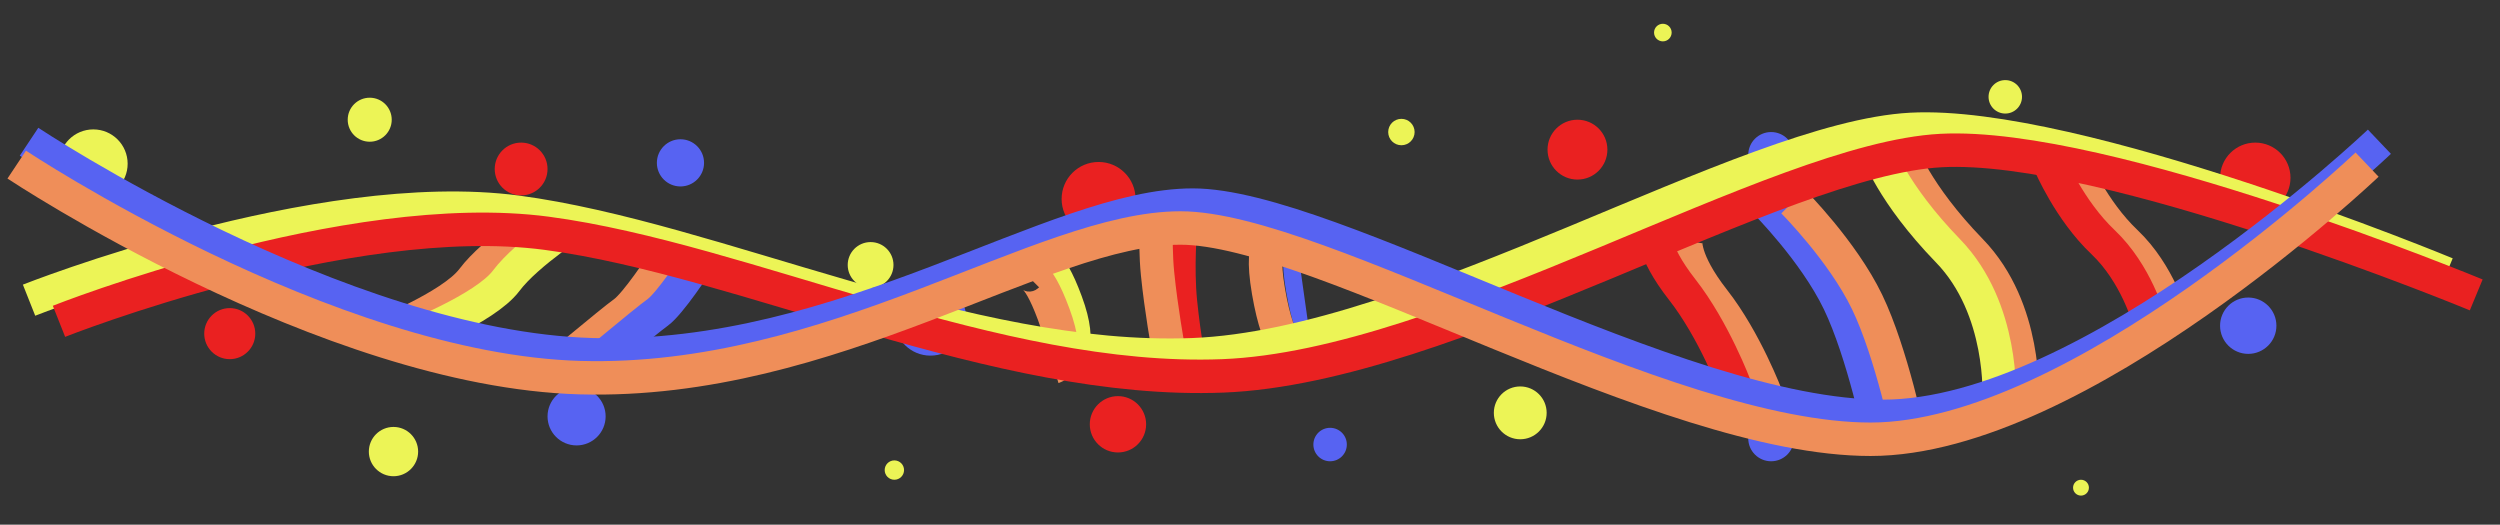 <?xml version="1.0" encoding="utf-8"?>
<!-- Generator: Adobe Illustrator 21.1.0, SVG Export Plug-In . SVG Version: 6.00 Build 0)  -->
<svg version="1.1" xmlns="http://www.w3.org/2000/svg" xmlns:xlink="http://www.w3.org/1999/xlink" x="0px" y="0px"
	 viewBox="0 0 1420 298" style="enable-background:new 0 0 1420 298;" xml:space="preserve">
<rect x="0" y="0" width="1420" height="298" fill="#333333" stroke="none"/>
<style type="text/css">
	.st0{fill:none;stroke:#EF8E59;stroke-width:19;stroke-miterlimit:10;}
	.st1{fill:none;stroke:#EA2121;stroke-width:19;stroke-miterlimit:10;}
	.st2{fill:none;stroke:#5763F2;stroke-width:19;stroke-miterlimit:10;}
	.st3{fill:none;stroke:#ECF456;stroke-width:19;stroke-miterlimit:10;}
	.st4{fill:#5763F2;}
	.st5{fill:#ECF456;}
	.st6{fill:#EA2121;}
</style>
<g id="Layer_2">
	<path class="st0" d="M212.5,191.5c0,0,44-17,56-33s42-35,42-35"/>
	<path class="st0" d="M310.5,213.5c0,0,37-31,44-36s22-28,22-28"/>
	<path class="st1" d="M670.5,129.5c0,0-2,22,0,42s6,42,6,42"/>
	<path class="st0" d="M957.5,136.5c0,0-2,11,16,34s30,55,30,55"/>
	<path class="st2" d="M1002.5,114.5c0,0,28,28,42,57s24,78,24,78"/>
	<path class="st0" d="M1079.5,85.5c0,0,8,24,40,57s29,84,29,84"/>
	<path class="st0" d="M1177.5,93.5c0,0,11,26,30,44s26,44,26,44"/>
	<path class="st3" d="M590.5,149.5c0,0,5-5,15,22s0,30,0,30"/>
	<path class="st4" d="M736.5,137.5c0,0-12-7-6,28s15,36,15,36"/>
	<path class="st3" d="M231.5,192.5c0,0,44-17,56-33s42-35,42-35"/>
	<path class="st2" d="M329.5,213.5c0,0,37-31,44-36s22-28,22-28"/>
	<path class="st0" d="M583.5,156.5c0,0,5-5,15,22s0,30,0,30"/>
	<path class="st0" d="M657.5,113.5c0,0-2,22,0,42s6,42,6,42"/>
	<path class="st0" d="M726.5,137.5c0,0-12-7-6,28s15,36,15,36"/>
	<path class="st1" d="M939.5,130.5c0,0-2,11,16,34s30,55,30,55"/>
	<path class="st0" d="M1018.5,114.5c0,0,28,28,42,57s24,78,24,78"/>
	<path class="st3" d="M1066.5,85.5c0,0,8,24,40,57s29,84,29,84"/>
	<path class="st1" d="M1164.5,93.5c0,0,11,26,30,44s26,44,26,44"/>
</g>
<g id="Layer_3">
	<circle class="st5" cx="210" cy="68" r="12.5"/>
	<circle class="st5" cx="508" cy="267" r="5.5"/>
	<circle class="st5" cx="796" cy="75" r="7.5"/>
	<circle class="st5" cx="944.5" cy="18.5" r="5"/>
	<circle class="st5" cx="1139" cy="55" r="9.5"/>
	<circle class="st5" cx="1182" cy="277" r="4.5"/>
	<circle class="st5" cx="863.5" cy="234.5" r="15"/>
	<circle class="st5" cx="223.5" cy="256.5" r="14"/>
	<circle class="st5" cx="494.5" cy="150.5" r="13"/>
	<circle class="st5" cx="53" cy="93" r="19.5"/>
	<circle class="st4" cx="386.5" cy="92.5" r="13.4"/>
	<circle class="st4" cx="755.5" cy="252.5" r="9.5"/>
	<circle class="st4" cx="528.5" cy="181.5" r="20.5"/>
	<circle class="st4" cx="1006" cy="249" r="13"/>
	<circle class="st4" cx="1006" cy="88" r="13"/>
	<circle class="st4" cx="327.5" cy="236.5" r="16.5"/>
	<circle class="st4" cx="1277" cy="185" r="16"/>
	<circle class="st6" cx="635" cy="241" r="16"/>
	<circle class="st6" cx="624" cy="113" r="21"/>
	<circle class="st6" cx="130.5" cy="189.5" r="14.5"/>
	<circle class="st6" cx="1281" cy="101" r="20"/>
	<circle class="st6" cx="896" cy="85" r="17"/>
	<circle class="st6" cx="296" cy="96" r="15"/>
</g>
<g id="Layer_1">
	<path class="st3" d="M16.5,170.5c0,0,164-65,277-50s255,86,384,81s314-123,408-128s304,82,304,82"/>
	<path class="st1" d="M33.5,182.5c0,0,164-65,277-50s255,86,384,81s314-123,408-128s304,82,304,82"/>
	<path class="st2" d="M16.5,80.5c0,0,176,117,320,121s262-85,341-85s274,120,392,120s282-156,282-156"/>
	<path class="st0" d="M9.5,93.5c0,0,176,117,320,121s262-85,341-85s274,120,392,120s282-156,282-156"/>
</g>
</svg>
